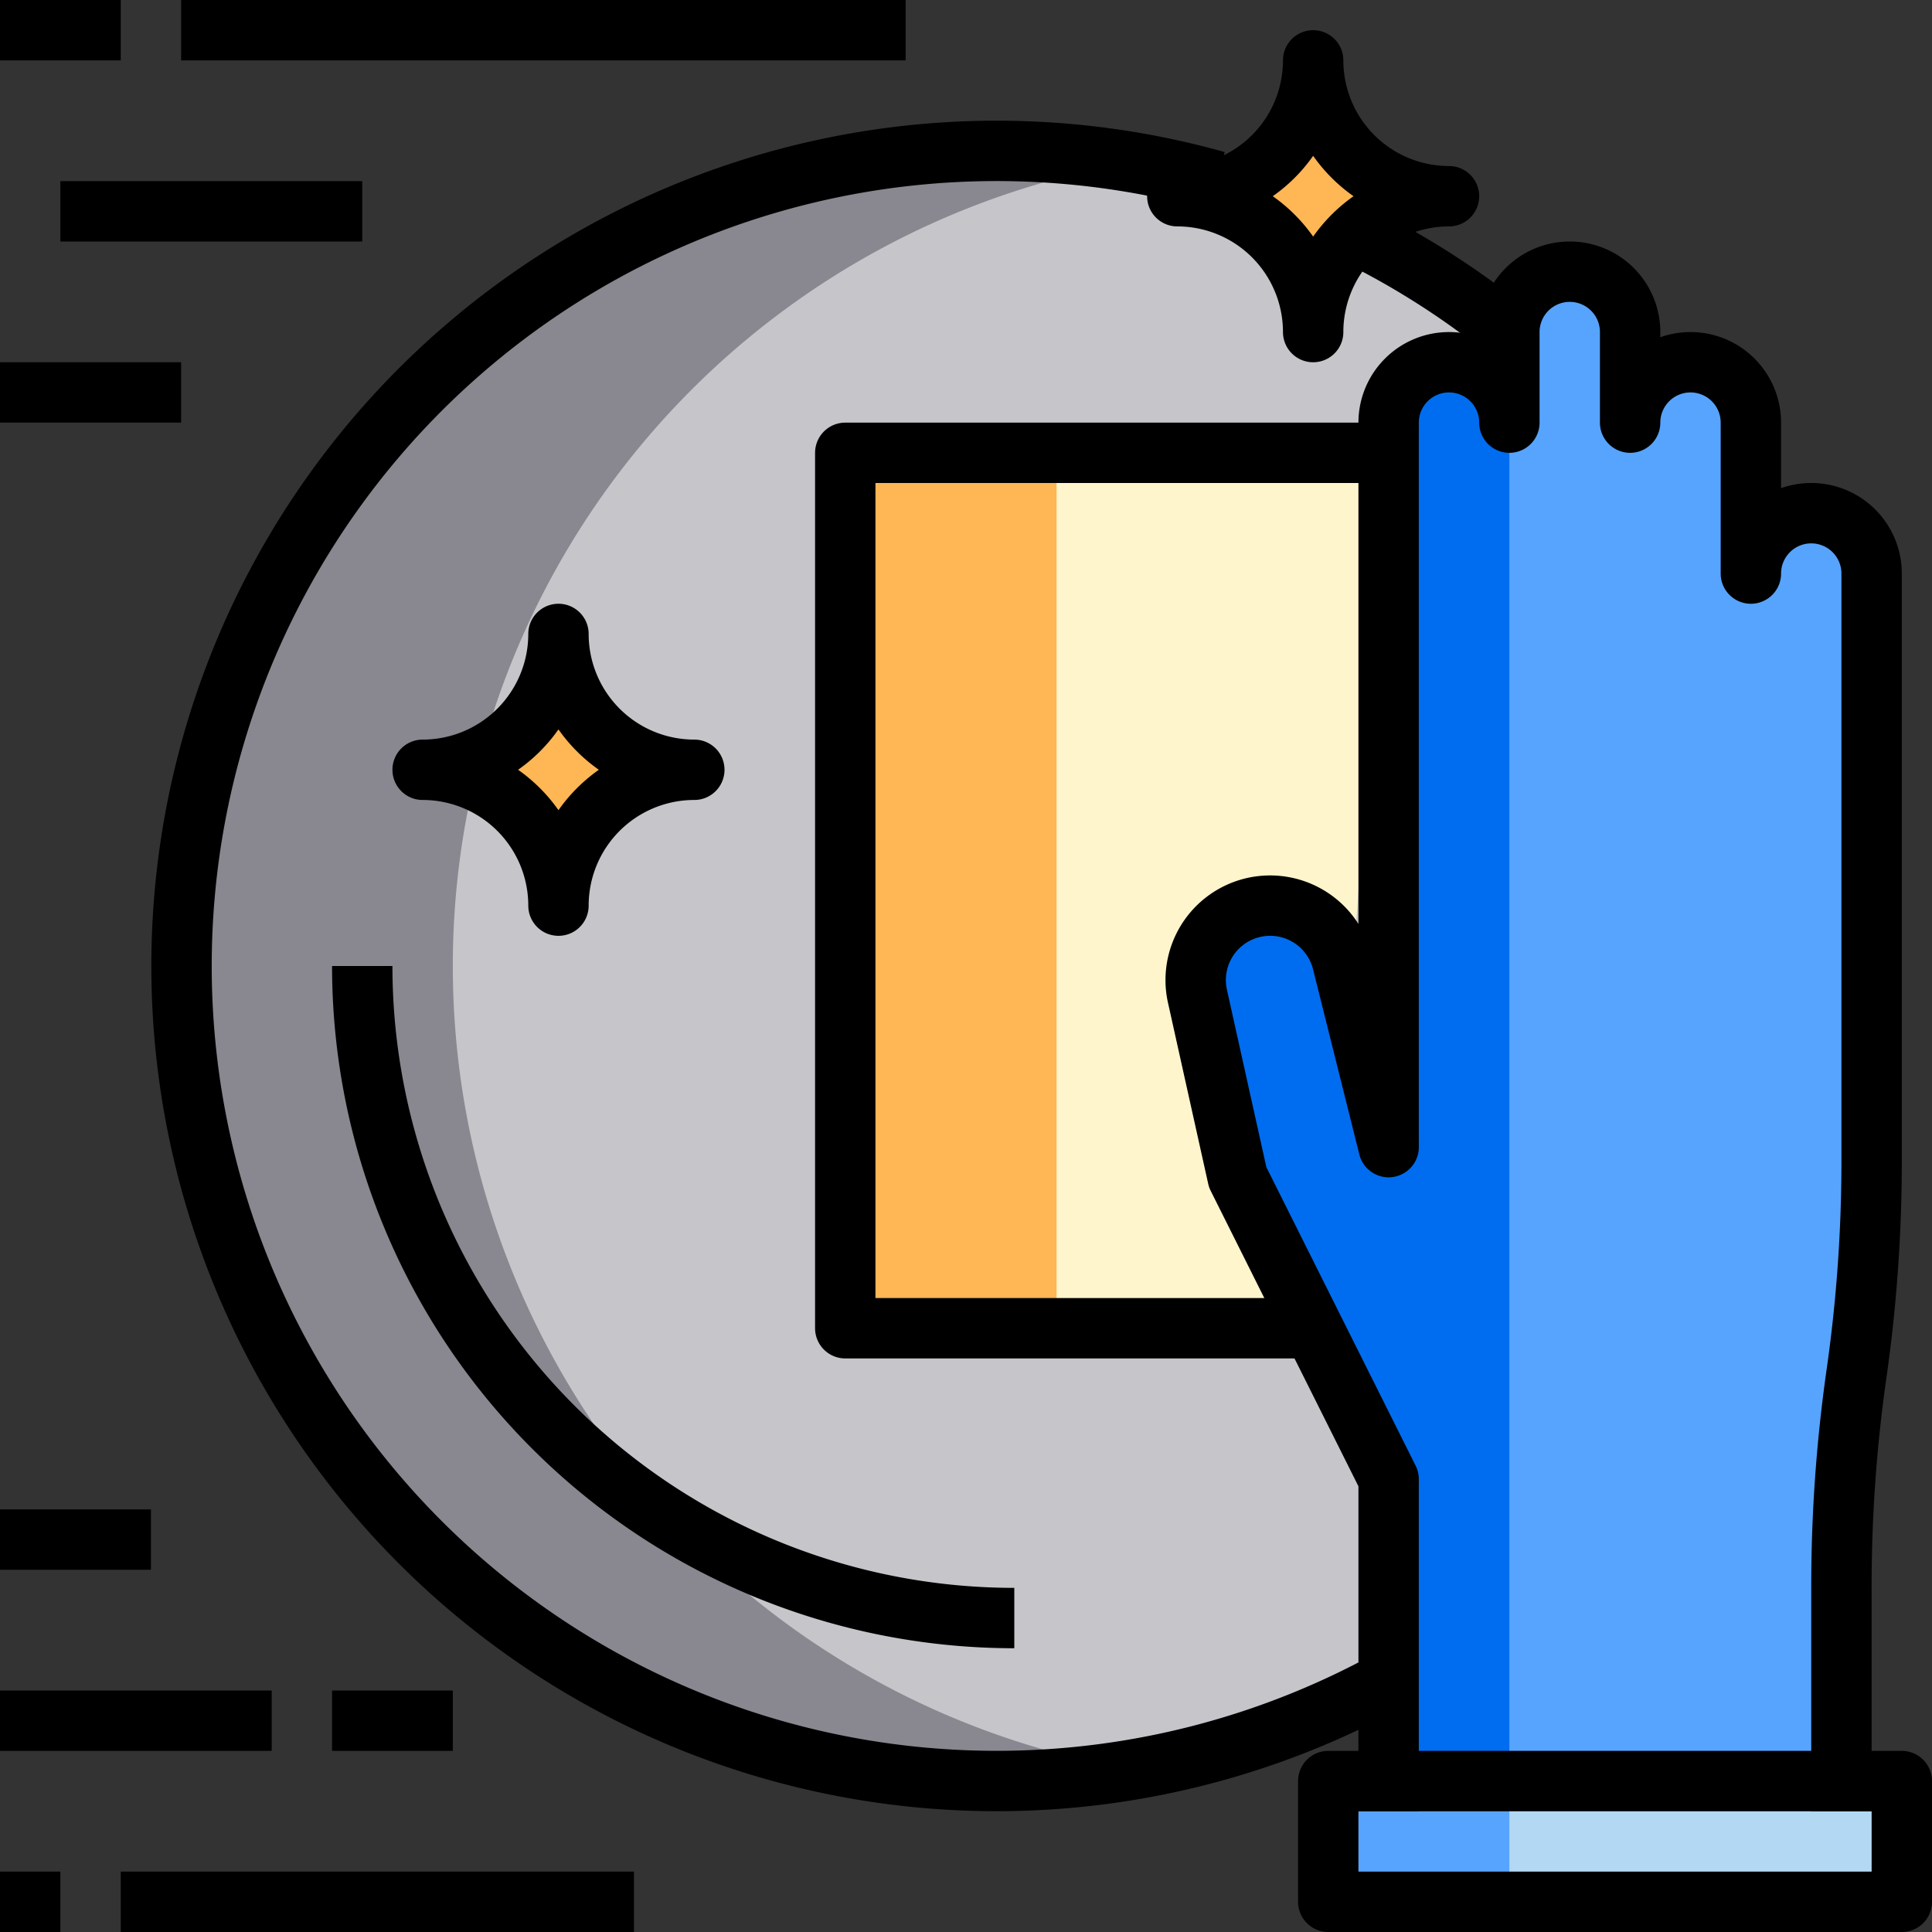 <svg xmlns="http://www.w3.org/2000/svg" viewBox="0 0 64 64"><rect x="0" y="0" width="64" height="64" fill="#333333" stroke="none"/><title>cleaning-clean-wash-dish-kitchen-chore</title><g id="_11-wash_dish" data-name="11-wash dish"><circle cx="33" cy="32" r="27" style="fill:#c6c5ca"/><path d="M15,32A27,27,0,0,1,37.5,5.38,27,27,0,1,0,33,59a27.235,27.235,0,0,0,4.5-.38A27,27,0,0,1,15,32Z" style="fill:#898890"/><path d="M23,25.5h0A4.5,4.5,0,0,1,18.5,21h0A4.5,4.5,0,0,1,14,25.5h0A4.5,4.5,0,0,1,18.5,30h0A4.5,4.5,0,0,1,23,25.5Z" style="fill:#ffb655"/><polyline points="46 15 28 15 28 44 44 44" style="fill:#fff5cc"/><rect x="28" y="15" width="7" height="29" style="fill:#ffb655"/><rect x="44" y="59" width="19" height="4" style="fill:#b3d8f4"/><rect x="44" y="59" width="6" height="4" style="fill:#57a4ff"/><path d="M62,19V38.46a50.18,50.18,0,0,1-.5,7.04,50.18,50.18,0,0,0-.5,7.04V60H46V49L41,39l-1.33-6a2.573,2.573,0,0,1-.06-.55,2.467,2.467,0,0,1,4.86-.58L46,38V14a2.015,2.015,0,0,1,2-2,2.006,2.006,0,0,1,2,2V11a1.955,1.955,0,0,1,.59-1.41A1.813,1.813,0,0,1,51,9.27,2,2,0,0,1,54,11v3a2.015,2.015,0,0,1,2-2,2.006,2.006,0,0,1,2,2v5a2.015,2.015,0,0,1,2-2A2.006,2.006,0,0,1,62,19Z" style="fill:#57a4ff"/><path d="M50,14V60H46V49L41,39l-1.33-6a2.573,2.573,0,0,1-.06-.55,2.467,2.467,0,0,1,4.86-.58L46,38V14a2.015,2.015,0,0,1,2-2A2.006,2.006,0,0,1,50,14Z" style="fill:#006df0"/><path d="M61,60V52.536a49.728,49.728,0,0,1,.5-7.036h0a49.728,49.728,0,0,0,.5-7.036V19a2,2,0,0,0-2-2h0a2,2,0,0,0-2,2V14a2,2,0,0,0-2-2h0a2,2,0,0,0-2,2V11a2,2,0,0,0-2-2h0a2,2,0,0,0-2,2v3a2,2,0,0,0-2-2h0a2,2,0,0,0-2,2V38l-1.533-6.132A2.466,2.466,0,0,0,42.074,30h0a2.466,2.466,0,0,0-2.407,3L41,39l5,10V60" style="fill:none;stroke:#000;stroke-linejoin:round;stroke-width:2px"/><rect x="44" y="59" width="19" height="4" style="fill:none;stroke:#000;stroke-linejoin:round;stroke-width:2px"/><path d="M46,55.67A27,27,0,1,1,40.3,6" style="fill:none;stroke:#000;stroke-linejoin:round;stroke-width:2px"/><path d="M33.6,53.6A21.6,21.6,0,0,1,12,32" style="fill:none;stroke:#000;stroke-linejoin:round;stroke-width:2px"/><path d="M45,7.807A27.03,27.03,0,0,1,49.972,11" style="fill:none;stroke:#000;stroke-linejoin:round;stroke-width:2px"/><line y1="1" x2="4" y2="1" style="fill:none;stroke:#000;stroke-linejoin:round;stroke-width:2px"/><line x1="6" y1="1" x2="30" y2="1" style="fill:none;stroke:#000;stroke-linejoin:round;stroke-width:2px"/><line x1="12" y1="7" x2="2" y2="7" style="fill:none;stroke:#000;stroke-linejoin:round;stroke-width:2px"/><line y1="13" x2="6" y2="13" style="fill:none;stroke:#000;stroke-linejoin:round;stroke-width:2px"/><line y1="63" x2="2" y2="63" style="fill:none;stroke:#000;stroke-linejoin:round;stroke-width:2px"/><line x1="4" y1="63" x2="21" y2="63" style="fill:none;stroke:#000;stroke-linejoin:round;stroke-width:2px"/><line y1="57" x2="9" y2="57" style="fill:none;stroke:#000;stroke-linejoin:round;stroke-width:2px"/><line x1="11" y1="57" x2="15" y2="57" style="fill:none;stroke:#000;stroke-linejoin:round;stroke-width:2px"/><line y1="51" x2="5" y2="51" style="fill:none;stroke:#000;stroke-linejoin:round;stroke-width:2px"/><path d="M48,6.5h0A4.5,4.5,0,0,1,43.5,2h0A4.5,4.5,0,0,1,39,6.5h0A4.5,4.5,0,0,1,43.5,11h0A4.5,4.5,0,0,1,48,6.5Z" style="fill:#ffb655"/><polyline points="46 15 28 15 28 44 44 44" style="fill:none;stroke:#000;stroke-linejoin:round;stroke-width:2px"/><path d="M48,6.5h0A4.5,4.5,0,0,1,43.5,2h0A4.5,4.5,0,0,1,39,6.5h0A4.5,4.5,0,0,1,43.5,11h0A4.5,4.5,0,0,1,48,6.5Z" style="fill:none;stroke:#000;stroke-linejoin:round;stroke-width:2px"/><path d="M23,25.5h0A4.5,4.5,0,0,1,18.5,21h0A4.5,4.5,0,0,1,14,25.5h0A4.5,4.5,0,0,1,18.5,30h0A4.5,4.5,0,0,1,23,25.5Z" style="fill:none;stroke:#000;stroke-linejoin:round;stroke-width:2px"/></g></svg>